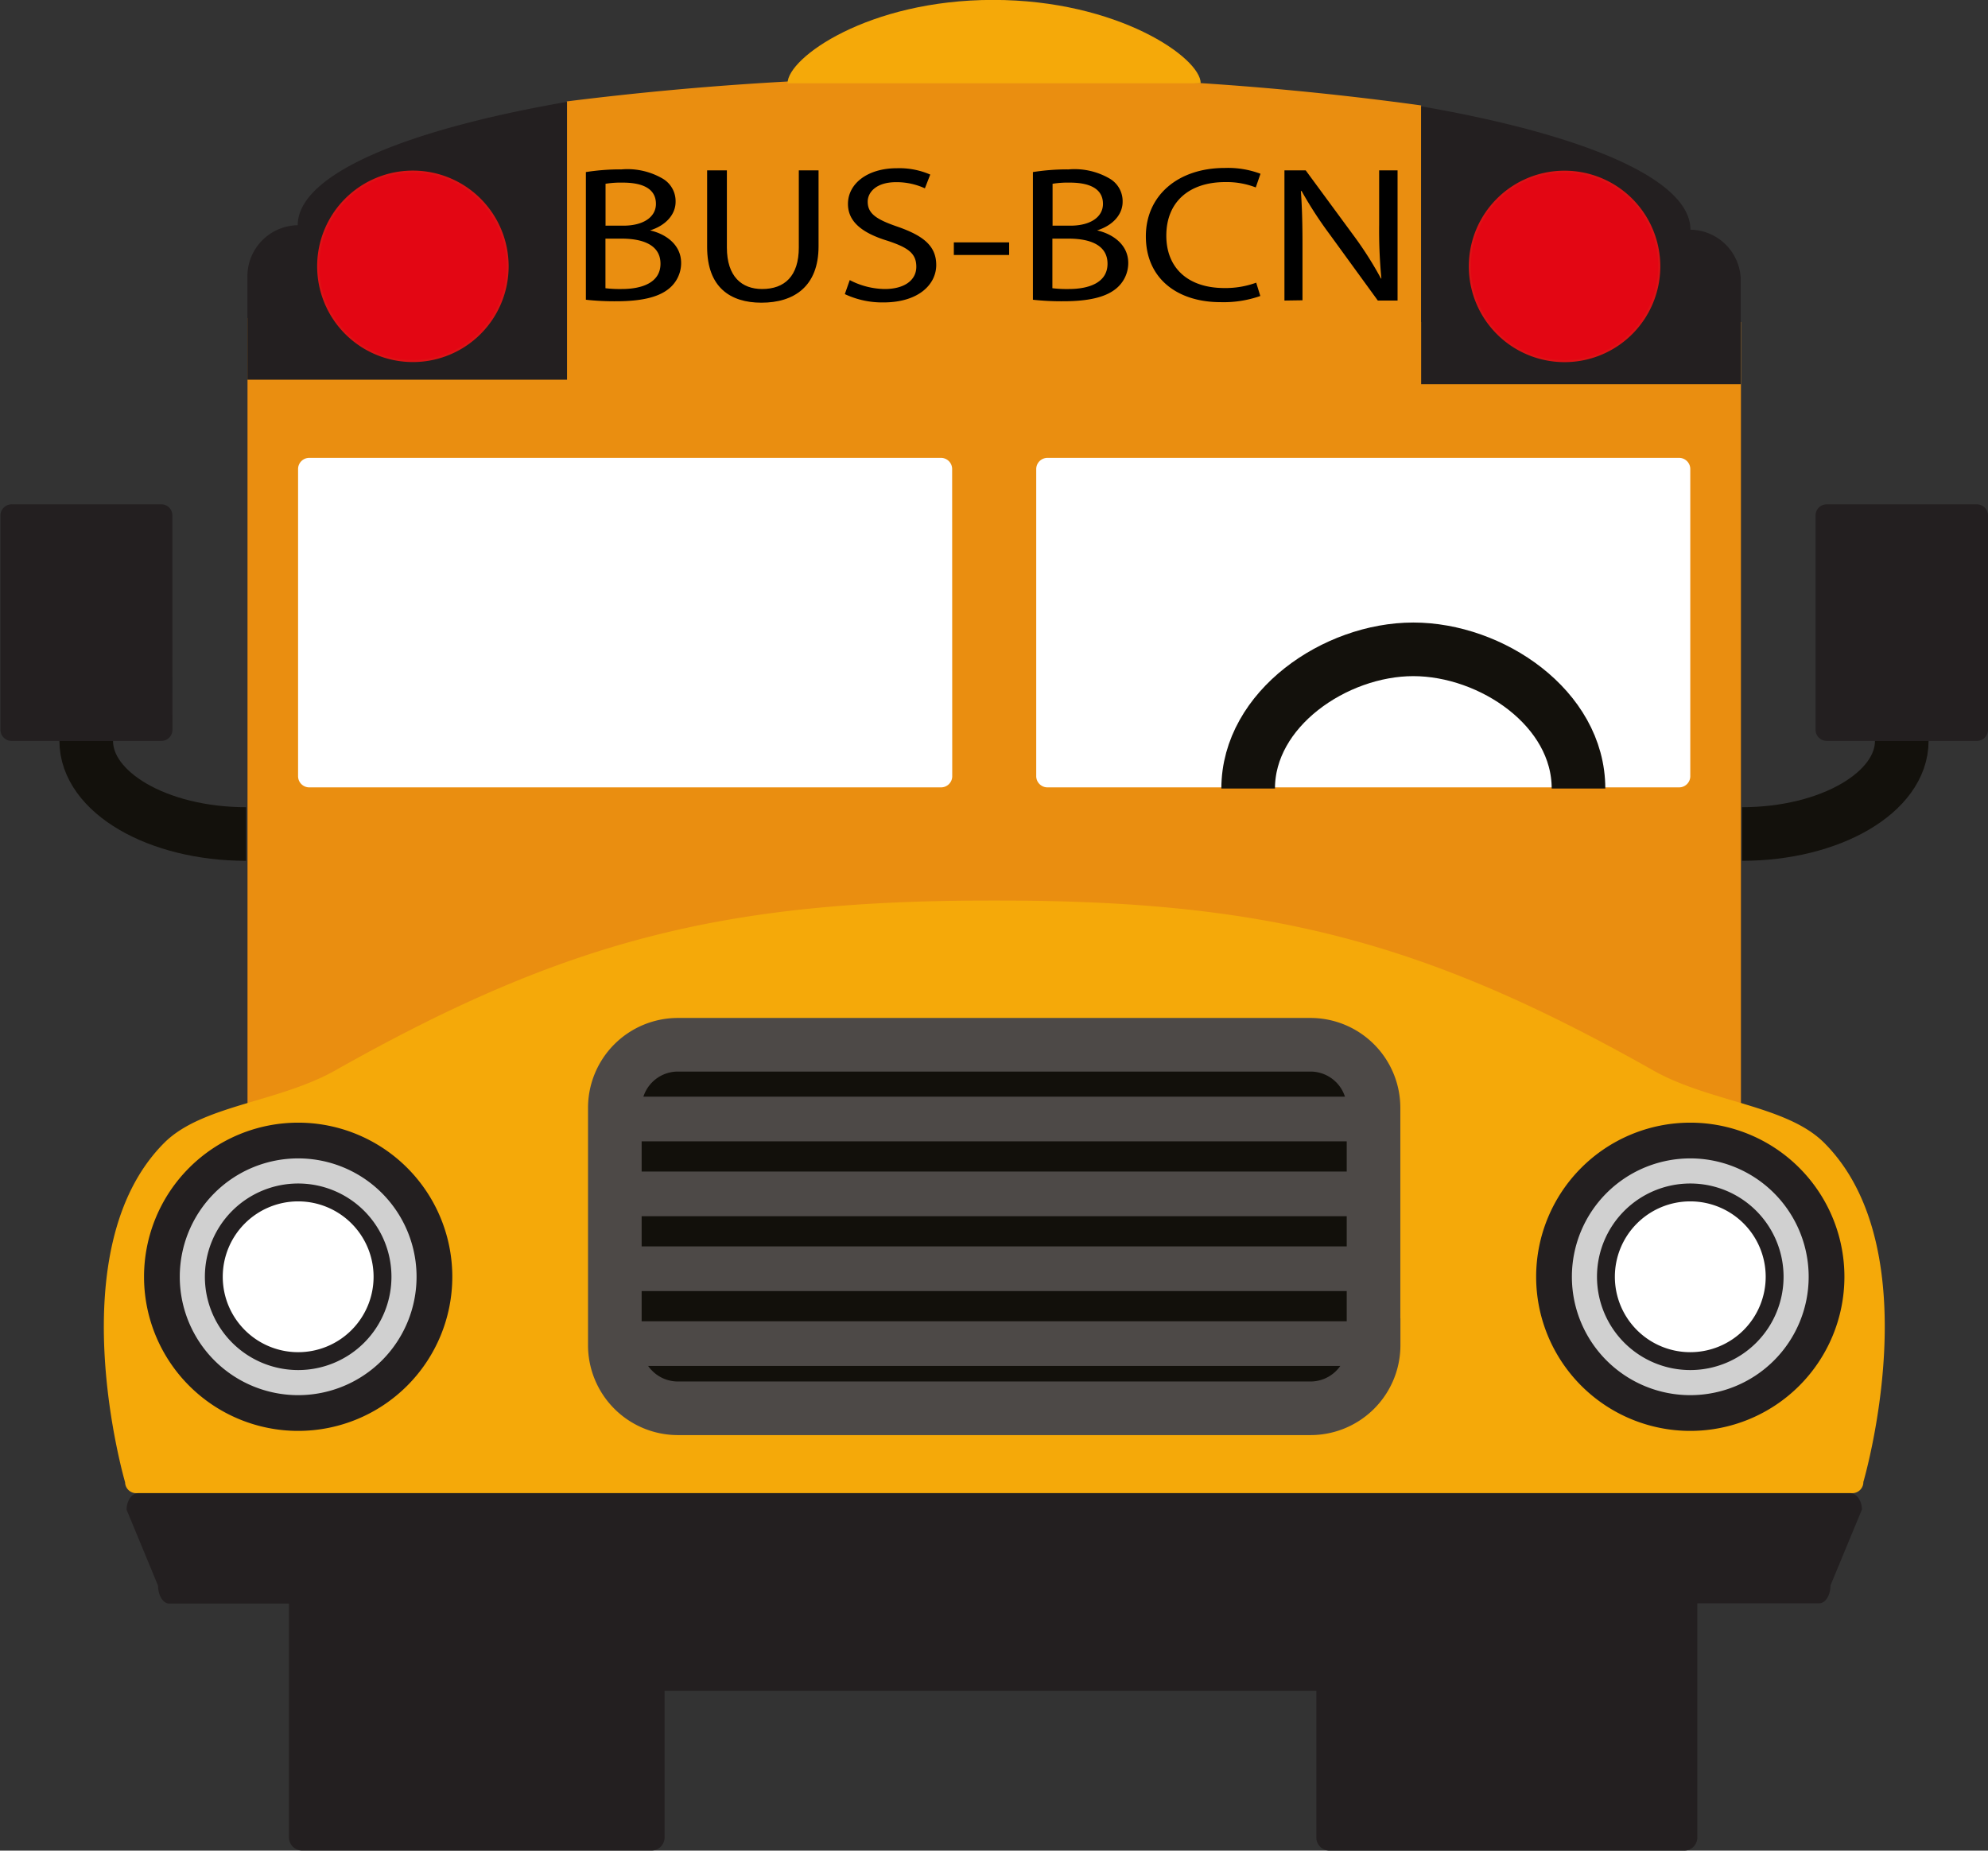<svg id="Layer_1" data-name="Layer 1" xmlns="http://www.w3.org/2000/svg" viewBox="0 0 222.49 207.14"><rect x="0" y="0" width="222.49" height="207.14" fill="#333333" stroke="none"/><defs><style>.cls-1{fill:#ea8e10;}.cls-2{fill:#231f20;}.cls-3{fill:#f5a909;}.cls-4{fill:#12100b;}.cls-4,.cls-7{stroke:#4d4947;}.cls-4,.cls-9{stroke-width:6px;}.cls-5{fill:#d0d0d0;stroke-width:4px;}.cls-5,.cls-6{stroke:#231f20;}.cls-6,.cls-8{fill:#fff;}.cls-6{stroke-width:2px;}.cls-7,.cls-9{fill:none;}.cls-7{stroke-width:5px;}.cls-9{stroke:#13110c;}.cls-10{fill:#e30613;stroke:#dd1215;stroke-width:0.23px;}</style></defs><title>bus</title><path class="cls-1" d="M168,16.67a344,344,0,0,0-49.38-3.21,355.33,355.33,0,0,0-46.23,2.76V40.46H36.65v93.13H203.79V40.91H168V16.67Z" transform="translate(-8.95 -4.87)"/><path class="cls-2" d="M168,47.87V16.77c18.29,3.17,30.14,8.17,30.14,13.81a5.72,5.72,0,0,1,5.63,5.8V47.87Z" transform="translate(-8.95 -4.87)"/><path class="cls-2" d="M72.41,47.37V16.27c-18.29,3.17-30.14,8.17-30.14,13.81a5.72,5.72,0,0,0-5.63,5.8V47.37Z" transform="translate(-8.95 -4.87)"/><path class="cls-3" d="M213.1,132.78c-4.23-4.22-12.78-4.51-19.15-8.11-25.55-14.45-43.26-19-73.16-19h-1.14c-29.9,0-47.61,4.58-73.16,19-6.37,3.6-14.92,3.89-19.15,8.11-12,12-4.39,38-4.39,38A1.24,1.24,0,0,0,24.19,172H216.25a1.24,1.24,0,0,0,1.24-1.25S225.14,144.82,213.1,132.78Z" transform="translate(-8.95 -4.87)"/><path class="cls-3" d="M143.33,14.19c0-2.86-9.3-9.33-23.24-9.33s-23,6.47-23,9.33" transform="translate(-8.95 -4.87)"/><path class="cls-2" d="M216,172H24.43c-.73,0-1.31.83-1.31,1.86l3.52,8.5c0,1.08.56,2,1.25,2h13.4v26.13A1.48,1.48,0,0,0,42.69,212H81.94a1.48,1.48,0,0,0,1.39-1.55V194.13h72.94v16.33a1.48,1.48,0,0,0,1.4,1.55h39.84a1.48,1.48,0,0,0,1.4-1.55V184.33h13.63c.7,0,1.27-.89,1.27-2l3.52-8.5C217.32,172.83,216.73,172,216,172Z" transform="translate(-8.95 -4.87)"/><path class="cls-4" d="M162.68,155.44a7.06,7.06,0,0,1-7.06,7.06H84.82a7.06,7.06,0,0,1-7.06-7.06V128.88a7.06,7.06,0,0,1,7.06-7.07h70.79a7.06,7.06,0,0,1,7.06,7.07v26.56Z" transform="translate(-8.95 -4.87)"/><path class="cls-5" d="M213.37,147.78a15.25,15.25,0,1,1-15.26-15.25A15.25,15.25,0,0,1,213.37,147.78Z" transform="translate(-8.95 -4.87)"/><path class="cls-6" d="M207.56,147.78a9.44,9.44,0,1,1-9.44-9.44A9.44,9.44,0,0,1,207.56,147.78Z" transform="translate(-8.95 -4.87)"/><path class="cls-5" d="M57.57,147.78a15.25,15.25,0,1,1-15.26-15.25A15.25,15.25,0,0,1,57.57,147.78Z" transform="translate(-8.95 -4.87)"/><path class="cls-6" d="M51.76,147.78a9.44,9.44,0,1,1-9.44-9.44A9.44,9.44,0,0,1,51.76,147.78Z" transform="translate(-8.95 -4.87)"/><line class="cls-7" x1="70.88" y1="133.63" x2="151.66" y2="133.63"/><line class="cls-7" x1="70.88" y1="125.25" x2="151.66" y2="125.25"/><line class="cls-7" x1="70.88" y1="142.01" x2="151.66" y2="142.01"/><line class="cls-7" x1="70.88" y1="150.39" x2="151.66" y2="150.39"/><path class="cls-8" d="M115.52,91.79A1.25,1.25,0,0,1,114.27,93H43.56a1.25,1.25,0,0,1-1.25-1.25V57.37a1.25,1.25,0,0,1,1.25-1.25h70.71a1.25,1.25,0,0,1,1.24,1.25Z" transform="translate(-8.95 -4.87)"/><path class="cls-8" d="M198.12,91.79A1.25,1.25,0,0,1,196.88,93h-70.7a1.26,1.26,0,0,1-1.26-1.25V57.37a1.26,1.26,0,0,1,1.26-1.25h70.7a1.25,1.25,0,0,1,1.24,1.25Z" transform="translate(-8.95 -4.87)"/><path class="cls-9" d="M185.61,93.13c0-9-9.75-15.58-18.49-15.58s-18.48,6.67-18.48,15.58" transform="translate(-8.95 -4.87)"/><path class="cls-2" d="M28.25,86.56A1.24,1.24,0,0,1,27,87.8H10.2A1.25,1.25,0,0,1,9,86.56v-24a1.25,1.25,0,0,1,1.25-1.24H27a1.23,1.23,0,0,1,1.24,1.24Z" transform="translate(-8.95 -4.87)"/><path class="cls-9" d="M18.6,87.8c0,5.76,8,10.42,17.89,10.42" transform="translate(-8.95 -4.87)"/><path class="cls-2" d="M212.14,86.56a1.25,1.25,0,0,0,1.24,1.24H230.2a1.25,1.25,0,0,0,1.24-1.24v-24a1.25,1.25,0,0,0-1.24-1.24H213.38a1.25,1.25,0,0,0-1.24,1.24Z" transform="translate(-8.95 -4.87)"/><path class="cls-9" d="M221.79,87.8c0,5.76-8,10.42-17.88,10.42" transform="translate(-8.95 -4.87)"/><path class="cls-10" d="M173.45,34.68A10.6,10.6,0,1,0,184,24.09,10.59,10.59,0,0,0,173.45,34.68Z" transform="translate(-8.95 -4.87)"/><path class="cls-10" d="M44.56,34.68a10.6,10.6,0,1,0,10.58-10.6A10.59,10.59,0,0,0,44.56,34.68Z" transform="translate(-8.95 -4.87)"/><path d="M74.52,24.13a24.48,24.48,0,0,1,4-.3,7.82,7.82,0,0,1,4.64,1.06,2.92,2.92,0,0,1,1.4,2.57c0,1.41-1.08,2.64-2.86,3.2v0c1.6.35,3.48,1.49,3.48,3.65a3.69,3.69,0,0,1-1.43,2.92c-1.18.93-3.08,1.36-5.84,1.36a29.39,29.39,0,0,1-3.39-.17V24.13Zm2.18,6h2c2.31,0,3.66-1,3.66-2.44,0-1.71-1.5-2.38-3.71-2.38a10.76,10.76,0,0,0-1.93.13V30.1Zm0,7a13.49,13.49,0,0,0,1.83.09c2.26,0,4.34-.71,4.34-2.83s-2-2.81-4.36-2.81H76.71v5.56Z" transform="translate(-8.95 -4.87)"/><path d="M90.3,23.94v8.63c0,3.27,1.68,4.65,3.94,4.65,2.51,0,4.11-1.43,4.11-4.65V23.94h2.21v8.5c0,4.48-2.73,6.31-6.4,6.31-3.46,0-6.07-1.71-6.07-6.23V23.94Z" transform="translate(-8.95 -4.87)"/><path d="M104.05,36.22a8.68,8.68,0,0,0,3.91,1c2.23,0,3.54-1,3.54-2.49s-.9-2.14-3.19-2.9c-2.76-.84-4.46-2.08-4.46-4.13,0-2.27,2.18-4,5.47-4a8.69,8.69,0,0,1,3.74.71l-.6,1.54a7.58,7.58,0,0,0-3.21-.69c-2.31,0-3.19,1.19-3.19,2.18,0,1.36,1,2,3.36,2.81,2.86,1,4.31,2.14,4.31,4.28s-1.93,4.19-5.92,4.19a9.84,9.84,0,0,1-4.31-.93Z" transform="translate(-8.95 -4.87)"/><path d="M121.89,32v1.41h-6.19V32Z" transform="translate(-8.95 -4.87)"/><path d="M124.55,24.13a24.47,24.47,0,0,1,4-.3,7.81,7.81,0,0,1,4.64,1.06,2.92,2.92,0,0,1,1.4,2.57c0,1.41-1.08,2.64-2.86,3.2v0c1.6.35,3.49,1.49,3.49,3.65a3.69,3.69,0,0,1-1.43,2.92c-1.18.93-3.09,1.36-5.85,1.36a29.35,29.35,0,0,1-3.39-.17V24.13Zm2.18,6h2c2.31,0,3.66-1,3.66-2.44,0-1.71-1.51-2.38-3.71-2.38a10.77,10.77,0,0,0-1.93.13V30.1Zm0,7a13.51,13.51,0,0,0,1.83.09c2.26,0,4.34-.71,4.34-2.83s-2-2.81-4.36-2.81h-1.81v5.56Z" transform="translate(-8.95 -4.87)"/><path d="M150,38a12.36,12.36,0,0,1-4.46.69c-4.77,0-8.35-2.6-8.35-7.37,0-4.56,3.59-7.65,8.83-7.65a10.3,10.3,0,0,1,4,.65l-.53,1.53a9,9,0,0,0-3.41-.6c-4,0-6.6,2.18-6.6,6,0,3.57,2.38,5.86,6.5,5.86a10,10,0,0,0,3.56-.6Z" transform="translate(-8.95 -4.87)"/><path d="M152.7,38.51V23.94h2.38l5.42,7.37a40.2,40.2,0,0,1,3,4.73l.05,0a55.79,55.79,0,0,1-.25-6v-6.1h2.06V38.51h-2.21l-5.37-7.39a44.38,44.38,0,0,1-3.16-4.87l-.08,0c.13,1.84.18,3.59.18,6v6.23Z" transform="translate(-8.95 -4.87)"/></svg>